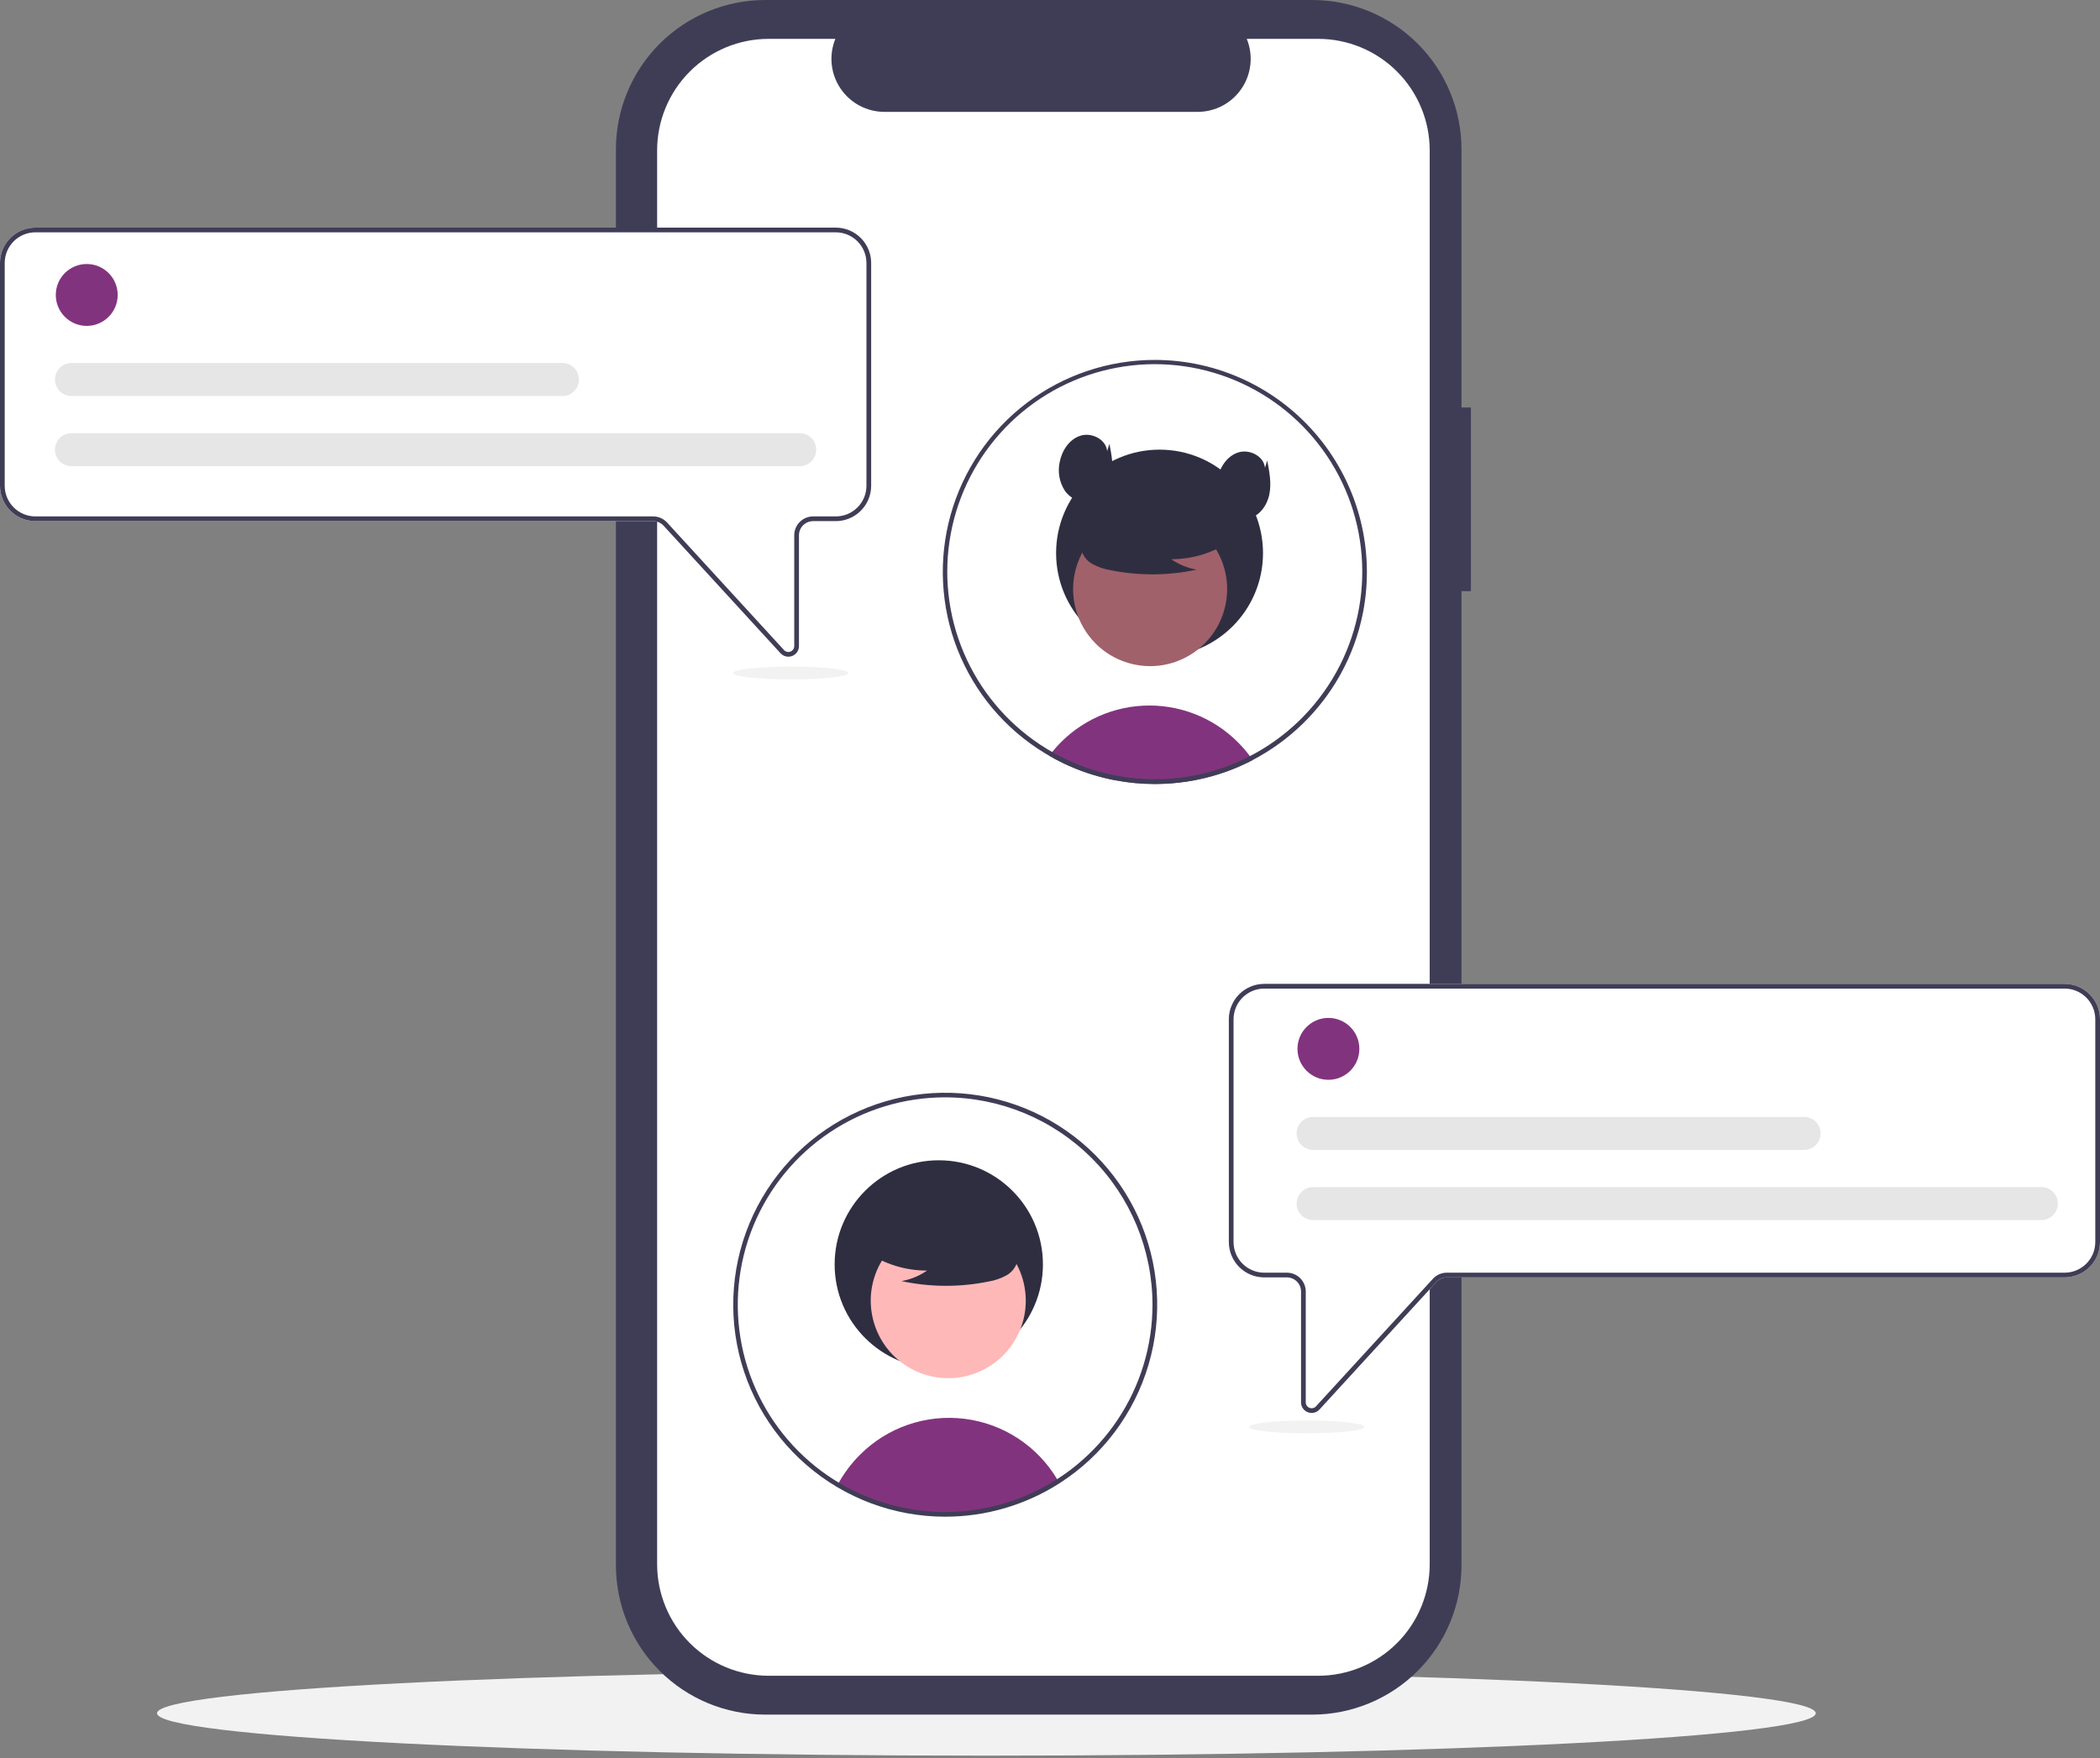 <svg width="658" height="551" viewBox="0 0 658 551" fill="none" xmlns="http://www.w3.org/2000/svg">
<rect x="0" y="0" width="658" height="551" fill="#808080" stroke="none"/>
<g clip-path="url(#clip0_326_116)">
<path d="M309.064 550.142C452.584 550.142 568.929 544.192 568.929 536.853C568.929 529.514 452.584 523.564 309.064 523.564C165.545 523.564 49.2 529.514 49.2 536.853C49.2 544.192 165.545 550.142 309.064 550.142Z" fill="#F2F2F2"/>
<path d="M460.889 127.679H457.936V46.807C457.936 34.393 453.005 22.487 444.227 13.709C435.449 4.931 423.544 1.37058e-05 411.13 0H239.792C227.378 -2.34955e-05 215.472 4.931 206.694 13.709C197.916 22.487 192.985 34.393 192.985 46.806V490.477C192.985 502.891 197.916 514.796 206.694 523.574C215.472 532.352 227.377 537.284 239.791 537.284H411.13C423.544 537.284 435.449 532.352 444.227 523.574C453.005 514.797 457.936 502.891 457.936 490.477V185.245H460.888L460.889 127.679Z" fill="#3F3D56"/>
<path d="M447.974 47.133V490.151C447.974 499.422 444.291 508.313 437.735 514.869C431.18 521.424 422.289 525.107 413.018 525.107H240.857C231.586 525.107 222.695 521.424 216.14 514.869C209.584 508.313 205.901 499.422 205.901 490.151V47.133C205.901 37.862 209.584 28.971 216.14 22.416C222.695 15.86 231.586 12.177 240.857 12.177H261.742C260.716 14.699 260.325 17.434 260.604 20.143C260.883 22.851 261.824 25.449 263.343 27.709C264.861 29.968 266.912 31.82 269.315 33.101C271.717 34.382 274.398 35.053 277.12 35.055H375.278C378.001 35.053 380.681 34.382 383.084 33.101C385.486 31.82 387.537 29.968 389.056 27.709C390.575 25.449 391.515 22.851 391.794 20.143C392.073 17.434 391.682 14.699 390.656 12.177H413.018C422.289 12.177 431.18 15.86 437.735 22.416C444.291 28.971 447.974 37.862 447.974 47.133Z" fill="white"/>
<path d="M392.512 238.16C391.368 238.758 390.204 239.324 389.02 239.858C387.942 240.346 386.847 240.803 385.735 241.231C385.329 241.386 384.916 241.542 384.502 241.697C381.233 242.882 377.876 243.808 374.462 244.465C372.771 244.797 371.058 245.058 369.324 245.248C367.891 245.41 366.444 245.526 364.983 245.595C363.942 245.646 362.901 245.668 361.852 245.668C357.701 245.67 353.558 245.282 349.479 244.509C348.416 244.317 347.375 244.088 346.334 243.837C341.299 242.631 336.425 240.832 331.813 238.478C331.399 238.271 330.986 238.05 330.573 237.835C329.96 237.511 329.362 237.171 328.764 236.817C329.052 236.418 329.362 236.027 329.679 235.643C333.134 231.362 337.452 227.857 342.351 225.356C347.251 222.856 352.623 221.416 358.117 221.13C363.61 220.844 369.102 221.72 374.235 223.699C379.368 225.678 384.026 228.716 387.905 232.616C389.252 233.967 390.5 235.413 391.641 236.942C391.943 237.341 392.231 237.747 392.512 238.16Z" fill="#82337E"/>
<path d="M363.326 205.731C381.229 205.731 395.742 191.218 395.742 173.315C395.742 155.412 381.229 140.898 363.326 140.898C345.423 140.898 330.909 155.412 330.909 173.315C330.909 191.218 345.423 205.731 363.326 205.731Z" fill="#2F2E41"/>
<path d="M371.947 205.777C383.639 199.386 387.936 184.726 381.545 173.034C375.153 161.342 360.494 157.045 348.802 163.437C337.11 169.828 332.813 184.487 339.205 196.179C345.596 207.871 360.255 212.168 371.947 205.777Z" fill="#A0616A"/>
<path d="M385.726 169.431C380.213 173.231 373.669 175.253 366.973 175.227C369.362 176.883 372.081 178.001 374.943 178.505C366.041 180.415 356.84 180.467 347.916 178.657C345.932 178.339 344.019 177.682 342.258 176.714C341.381 176.224 340.617 175.555 340.015 174.75C339.413 173.946 338.988 173.023 338.766 172.043C338.173 168.656 340.812 165.578 343.556 163.504C347.755 160.377 352.598 158.222 357.733 157.196C362.868 156.17 368.166 156.298 373.246 157.571C376.562 158.429 379.885 159.877 382.039 162.54C384.193 165.204 384.831 169.31 382.779 172.053L385.726 169.431Z" fill="#2F2E41"/>
<path d="M361.852 112.783C347.362 112.781 333.268 117.516 321.719 126.268C310.171 135.02 301.8 147.307 297.883 161.258C293.966 175.209 294.718 190.058 300.024 203.542C305.33 217.026 314.899 228.405 327.273 235.946L327.701 236.197C328.055 236.411 328.41 236.617 328.764 236.817C329.362 237.171 329.96 237.511 330.573 237.835C330.986 238.05 331.399 238.271 331.813 238.478C336.425 240.832 341.299 242.631 346.334 243.837C347.375 244.088 348.416 244.317 349.479 244.509C353.558 245.282 357.701 245.67 361.852 245.668C362.901 245.668 363.942 245.646 364.983 245.594C366.444 245.528 367.891 245.412 369.324 245.247C371.059 245.056 372.771 244.795 374.462 244.465C377.876 243.808 381.233 242.882 384.502 241.697C384.916 241.541 385.329 241.386 385.735 241.231C386.849 240.803 387.945 240.346 389.02 239.858C390.201 239.327 391.365 238.761 392.512 238.16C404.005 232.141 413.504 222.917 419.857 211.605C419.886 211.546 419.923 211.487 419.953 211.428C423.342 205.346 425.747 198.765 427.077 191.931C428.945 182.31 428.662 172.394 426.249 162.895C423.835 153.396 419.352 144.548 413.119 136.984C406.886 129.421 399.058 123.329 390.195 119.145C381.332 114.961 371.653 112.789 361.852 112.783ZM418.742 210.564C418.683 210.668 418.631 210.771 418.572 210.867C412.346 222.012 402.981 231.079 391.641 236.942C390.511 237.533 389.362 238.086 388.193 238.603C387.226 239.039 386.237 239.452 385.24 239.836C384.819 239.999 384.391 240.161 383.963 240.309C381.139 241.34 378.245 242.169 375.303 242.789C373.121 243.254 370.915 243.601 368.696 243.83C367.33 243.978 365.942 244.081 364.547 244.133C363.654 244.17 362.753 244.192 361.852 244.192C357.835 244.197 353.826 243.823 349.878 243.077C347.477 242.634 345.103 242.052 342.768 241.335C339.213 240.236 335.758 238.836 332.44 237.149C332.057 236.95 331.673 236.75 331.296 236.544C330.757 236.256 330.211 235.96 329.679 235.643C329.281 235.421 328.882 235.185 328.491 234.949C328.262 234.816 328.033 234.676 327.804 234.535C316.955 227.873 308.301 218.172 302.915 206.636C297.53 195.1 295.649 182.236 297.508 169.641C299.366 157.046 304.882 145.274 313.37 135.785C321.858 126.296 332.945 119.508 345.256 116.263C357.567 113.018 370.56 113.458 382.622 117.53C394.685 121.602 405.287 129.126 413.112 139.168C420.938 149.21 425.643 161.329 426.644 174.021C427.645 186.713 424.897 199.42 418.742 210.564Z" fill="#3F3D56"/>
<path d="M346.91 141.346C346.561 137.678 342.068 135.42 338.554 136.528C335.04 137.636 332.734 141.174 332.036 144.791C331.701 146.315 331.669 147.89 331.944 149.425C332.218 150.961 332.793 152.428 333.635 153.741C335.411 156.297 338.675 157.892 341.719 157.243C345.194 156.502 347.601 153.109 348.29 149.623C348.979 146.138 348.295 142.544 347.612 139.057L346.91 141.346Z" fill="#2F2E41"/>
<path d="M396.359 146.585C396.01 142.917 391.517 140.659 388.004 141.767C384.49 142.875 382.183 146.413 381.486 150.031C381.15 151.554 381.119 153.129 381.393 154.665C381.668 156.2 382.242 157.667 383.085 158.98C384.861 161.536 388.124 163.131 391.168 162.482C394.643 161.742 397.051 158.348 397.74 154.863C398.429 151.377 397.745 147.783 397.062 144.297L396.359 146.585Z" fill="#2F2E41"/>
<path d="M247.007 205.78C246.547 205.779 246.093 205.683 245.673 205.497C245.252 205.311 244.875 205.039 244.566 204.699L207.932 164.735C207.517 164.282 207.012 163.921 206.449 163.673C205.887 163.426 205.279 163.298 204.665 163.297H11.081C8.143 163.294 5.326 162.125 3.249 160.048C1.172 157.971 0.003 155.154 0 152.216V82.405C0.003 79.468 1.172 76.651 3.249 74.574C5.326 72.496 8.143 71.328 11.081 71.325H261.883C264.821 71.328 267.638 72.496 269.715 74.574C271.792 76.651 272.961 79.468 272.964 82.405V152.216C272.961 155.154 271.792 157.971 269.715 160.048C267.638 162.125 264.821 163.294 261.883 163.297H254.773C253.598 163.298 252.471 163.766 251.64 164.597C250.809 165.428 250.341 166.555 250.34 167.73V202.452C250.343 203.123 250.142 203.778 249.763 204.331C249.385 204.885 248.847 205.31 248.221 205.55C247.834 205.701 247.423 205.779 247.007 205.78Z" fill="white"/>
<path d="M247.007 205.78C246.547 205.779 246.093 205.683 245.673 205.497C245.252 205.311 244.875 205.039 244.566 204.699L207.932 164.735C207.517 164.282 207.012 163.921 206.449 163.673C205.887 163.426 205.279 163.298 204.665 163.297H11.081C8.143 163.294 5.326 162.125 3.249 160.048C1.172 157.971 0.003 155.154 0 152.216V82.405C0.003 79.468 1.172 76.651 3.249 74.574C5.326 72.496 8.143 71.328 11.081 71.325H261.883C264.821 71.328 267.638 72.496 269.715 74.574C271.792 76.651 272.961 79.468 272.964 82.405V152.216C272.961 155.154 271.792 157.971 269.715 160.048C267.638 162.125 264.821 163.294 261.883 163.297H254.773C253.598 163.298 252.471 163.766 251.64 164.597C250.809 165.428 250.341 166.555 250.34 167.73V202.452C250.343 203.123 250.142 203.778 249.763 204.331C249.385 204.885 248.847 205.31 248.221 205.55C247.834 205.701 247.423 205.779 247.007 205.78ZM11.081 72.801C8.534 72.804 6.093 73.817 4.293 75.617C2.492 77.418 1.479 79.859 1.476 82.405V152.216C1.479 154.763 2.492 157.204 4.293 159.004C6.093 160.805 8.534 161.818 11.081 161.82H204.665C205.484 161.821 206.294 161.992 207.044 162.322C207.793 162.652 208.467 163.134 209.021 163.737L245.654 203.701C245.906 203.975 246.234 204.167 246.597 204.252C246.959 204.336 247.339 204.309 247.686 204.174C248.033 204.039 248.331 203.803 248.541 203.495C248.751 203.188 248.864 202.825 248.864 202.452V167.73C248.865 166.163 249.488 164.661 250.596 163.553C251.704 162.445 253.206 161.822 254.773 161.82H261.883C264.43 161.818 266.871 160.805 268.671 159.004C270.472 157.204 271.485 154.763 271.487 152.216V82.405C271.485 79.859 270.472 77.418 268.671 75.617C266.871 73.817 264.43 72.804 261.883 72.801H11.081Z" fill="#3F3D56"/>
<path d="M27.18 102.12C32.534 102.12 36.876 97.779 36.876 92.424C36.876 87.069 32.534 82.728 27.18 82.728C21.825 82.728 17.483 87.069 17.483 92.424C17.483 97.779 21.825 102.12 27.18 102.12Z" fill="#82337E"/>
<path d="M250.572 146.076H22.393C21.713 146.076 21.04 145.943 20.412 145.684C19.784 145.424 19.213 145.043 18.732 144.563C18.251 144.083 17.87 143.513 17.609 142.885C17.349 142.257 17.215 141.584 17.215 140.904C17.215 140.225 17.349 139.552 17.609 138.924C17.87 138.296 18.251 137.726 18.732 137.246C19.213 136.765 19.784 136.385 20.412 136.125C21.04 135.866 21.713 135.732 22.393 135.733H250.572C251.942 135.735 253.256 136.28 254.224 137.25C255.193 138.22 255.737 139.534 255.737 140.904C255.737 142.275 255.193 143.589 254.224 144.559C253.256 145.528 251.942 146.074 250.572 146.076Z" fill="#E6E6E6"/>
<path d="M176.235 124.098H22.393C21.713 124.099 21.04 123.965 20.412 123.706C19.784 123.446 19.213 123.066 18.732 122.585C18.251 122.105 17.87 121.535 17.609 120.907C17.349 120.279 17.215 119.606 17.215 118.927C17.215 118.247 17.349 117.574 17.609 116.946C17.87 116.318 18.251 115.748 18.732 115.268C19.213 114.788 19.784 114.407 20.412 114.147C21.04 113.888 21.713 113.755 22.393 113.755H176.235C177.607 113.755 178.922 114.3 179.892 115.27C180.862 116.24 181.407 117.555 181.407 118.927C181.407 120.298 180.862 121.613 179.892 122.583C178.922 123.553 177.607 124.098 176.235 124.098Z" fill="#E6E6E6"/>
<path d="M409.779 442.529C409.153 442.288 408.615 441.863 408.237 441.31C407.858 440.757 407.657 440.102 407.66 439.431V404.709C407.659 403.534 407.191 402.407 406.36 401.576C405.529 400.745 404.402 400.277 403.227 400.276H396.117C393.179 400.272 390.362 399.104 388.285 397.027C386.208 394.949 385.039 392.133 385.036 389.195V319.384C385.039 316.446 386.208 313.63 388.285 311.553C390.362 309.475 393.179 308.307 396.117 308.303H646.919C649.857 308.307 652.674 309.475 654.751 311.553C656.828 313.63 657.997 316.446 658 319.384V389.195C657.997 392.133 656.828 394.949 654.751 397.027C652.674 399.104 649.857 400.272 646.919 400.276H453.335C452.721 400.276 452.113 400.405 451.551 400.652C450.988 400.899 450.483 401.261 450.068 401.713L413.434 441.677C413.125 442.017 412.748 442.289 412.328 442.475C411.907 442.662 411.453 442.758 410.993 442.758C410.577 442.758 410.166 442.68 409.779 442.529Z" fill="white"/>
<path d="M409.779 442.529C409.153 442.288 408.615 441.863 408.237 441.31C407.858 440.757 407.657 440.102 407.66 439.431V404.709C407.659 403.534 407.191 402.407 406.36 401.576C405.529 400.745 404.402 400.277 403.227 400.276H396.117C393.179 400.272 390.362 399.104 388.285 397.027C386.208 394.949 385.039 392.133 385.036 389.195V319.384C385.039 316.446 386.208 313.63 388.285 311.553C390.362 309.475 393.179 308.307 396.117 308.303H646.919C649.857 308.307 652.674 309.475 654.751 311.553C656.828 313.63 657.997 316.446 658 319.384V389.195C657.997 392.133 656.828 394.949 654.751 397.027C652.674 399.104 649.857 400.272 646.919 400.276H453.335C452.721 400.276 452.113 400.405 451.551 400.652C450.988 400.899 450.483 401.261 450.068 401.713L413.434 441.677C413.125 442.017 412.748 442.289 412.328 442.475C411.907 442.662 411.453 442.758 410.993 442.758C410.577 442.758 410.166 442.68 409.779 442.529ZM396.117 309.78C393.57 309.783 391.129 310.796 389.329 312.596C387.528 314.397 386.515 316.838 386.512 319.384V389.195C386.515 391.741 387.528 394.183 389.329 395.983C391.129 397.784 393.57 398.796 396.117 398.799H403.227C404.794 398.801 406.296 399.424 407.404 400.532C408.512 401.64 409.135 403.142 409.136 404.709V439.431C409.137 439.803 409.249 440.167 409.459 440.474C409.669 440.781 409.967 441.018 410.314 441.153C410.661 441.288 411.041 441.315 411.403 441.23C411.766 441.146 412.094 440.954 412.346 440.68L448.979 400.715C449.533 400.112 450.207 399.631 450.956 399.301C451.706 398.971 452.516 398.8 453.335 398.799H646.919C649.466 398.796 651.907 397.784 653.707 395.983C655.508 394.183 656.521 391.741 656.523 389.195V319.384C656.521 316.838 655.508 314.397 653.707 312.596C651.907 310.796 649.466 309.783 646.919 309.78H396.117Z" fill="#3F3D56"/>
<path d="M331.606 464.147C321.321 470.733 309.405 474.324 297.194 474.518C284.982 474.712 272.958 471.502 262.469 465.247C264.314 461.812 266.652 458.665 269.408 455.908C273.662 451.634 278.838 448.393 284.539 446.432C290.241 444.471 296.316 443.843 302.298 444.597C308.28 445.35 314.01 447.465 319.047 450.779C324.084 454.092 328.294 458.516 331.355 463.711C331.436 463.851 331.525 463.999 331.606 464.147Z" fill="#82337E"/>
<path d="M294.151 428.843C312.173 428.843 326.783 414.233 326.783 396.211C326.783 378.189 312.173 363.579 294.151 363.579C276.129 363.579 261.519 378.189 261.519 396.211C261.519 414.233 276.129 428.843 294.151 428.843Z" fill="#2F2E41"/>
<path d="M318.432 419.228C324.866 407.458 320.541 392.701 308.771 386.267C297.001 379.834 282.244 384.159 275.811 395.929C269.377 407.698 273.702 422.455 285.472 428.889C297.242 435.323 311.998 430.997 318.432 419.228Z" fill="#FFB8B8"/>
<path d="M271.601 392.302C277.151 396.127 283.739 398.163 290.479 398.136C288.075 399.803 285.337 400.93 282.456 401.437C291.418 403.359 300.68 403.411 309.663 401.59C311.66 401.27 313.586 400.608 315.358 399.634C316.242 399.141 317.011 398.467 317.617 397.657C318.222 396.847 318.651 395.919 318.874 394.932C319.471 391.522 316.814 388.424 314.052 386.336C309.825 383.188 304.95 381.019 299.781 379.986C294.612 378.953 289.278 379.082 284.165 380.364C280.826 381.227 277.482 382.685 275.313 385.366C273.145 388.047 272.503 392.181 274.569 394.941L271.601 392.302Z" fill="#2F2E41"/>
<path d="M296.148 475.265C280.167 475.26 264.723 469.493 252.65 459.022C240.576 448.551 232.683 434.078 230.417 418.258C228.152 402.438 231.666 386.332 240.316 372.894C248.965 359.455 262.17 349.586 277.507 345.096C292.845 340.606 309.287 341.796 323.818 348.449C338.349 355.101 349.994 366.77 356.618 381.314C363.241 395.858 364.398 412.303 359.878 427.632C355.357 442.96 345.461 456.145 332.005 464.768C321.305 471.629 308.859 475.272 296.148 475.265ZM296.148 343.856C283.297 343.855 270.735 347.664 260.049 354.803C249.363 361.942 241.035 372.089 236.116 383.961C231.198 395.834 229.911 408.898 232.418 421.502C234.924 434.106 241.113 445.683 250.199 454.77C259.286 463.857 270.864 470.045 283.468 472.552C296.072 475.059 309.136 473.772 321.008 468.853C332.881 463.935 343.028 455.606 350.167 444.921C357.306 434.235 361.115 421.673 361.114 408.822C361.095 391.598 354.244 375.085 342.064 362.905C329.885 350.726 313.372 343.875 296.148 343.856Z" fill="#3F3D56"/>
<path d="M416.238 338.361C421.593 338.361 425.934 334.02 425.934 328.665C425.934 323.31 421.593 318.969 416.238 318.969C410.883 318.969 406.542 323.31 406.542 328.665C406.542 334.02 410.883 338.361 416.238 338.361Z" fill="#82337E"/>
<path d="M639.63 382.316H411.451C410.772 382.317 410.099 382.183 409.47 381.924C408.842 381.664 408.272 381.284 407.791 380.803C407.31 380.323 406.928 379.753 406.668 379.125C406.408 378.497 406.274 377.824 406.274 377.145C406.274 376.465 406.408 375.792 406.668 375.164C406.928 374.536 407.31 373.966 407.791 373.486C408.272 373.006 408.842 372.625 409.47 372.365C410.099 372.106 410.772 371.973 411.451 371.973H639.63C641.001 371.973 642.317 372.518 643.286 373.488C644.256 374.458 644.801 375.773 644.801 377.145C644.801 378.516 644.256 379.831 643.286 380.801C642.317 381.771 641.001 382.316 639.63 382.316Z" fill="#E6E6E6"/>
<path d="M565.294 360.339H411.451C410.772 360.339 410.099 360.206 409.47 359.947C408.842 359.687 408.272 359.306 407.791 358.826C407.31 358.346 406.928 357.775 406.668 357.148C406.408 356.52 406.274 355.847 406.274 355.167C406.274 354.488 406.408 353.815 406.668 353.187C406.928 352.559 407.31 351.989 407.791 351.509C408.272 351.028 408.842 350.647 409.47 350.388C410.099 350.128 410.772 349.995 411.451 349.996H565.294C566.665 349.998 567.978 350.543 568.947 351.513C569.915 352.482 570.459 353.797 570.459 355.167C570.459 356.538 569.915 357.852 568.947 358.822C567.978 359.791 566.665 360.337 565.294 360.339Z" fill="#E6E6E6"/>
<path d="M409.467 449.138C419.457 449.138 427.557 448.239 427.557 447.13C427.557 446.021 419.457 445.123 409.467 445.123C399.476 445.123 391.376 446.021 391.376 447.13C391.376 448.239 399.476 449.138 409.467 449.138Z" fill="#F2F2F2"/>
<path d="M247.789 212.898C257.78 212.898 265.879 211.999 265.879 210.89C265.879 209.781 257.78 208.882 247.789 208.882C237.798 208.882 229.699 209.781 229.699 210.89C229.699 211.999 237.798 212.898 247.789 212.898Z" fill="#F2F2F2"/>
</g>
<defs>
<clipPath id="clip0_326_116">
<rect width="658" height="550.141" fill="white"/>
</clipPath>
</defs>
</svg>
